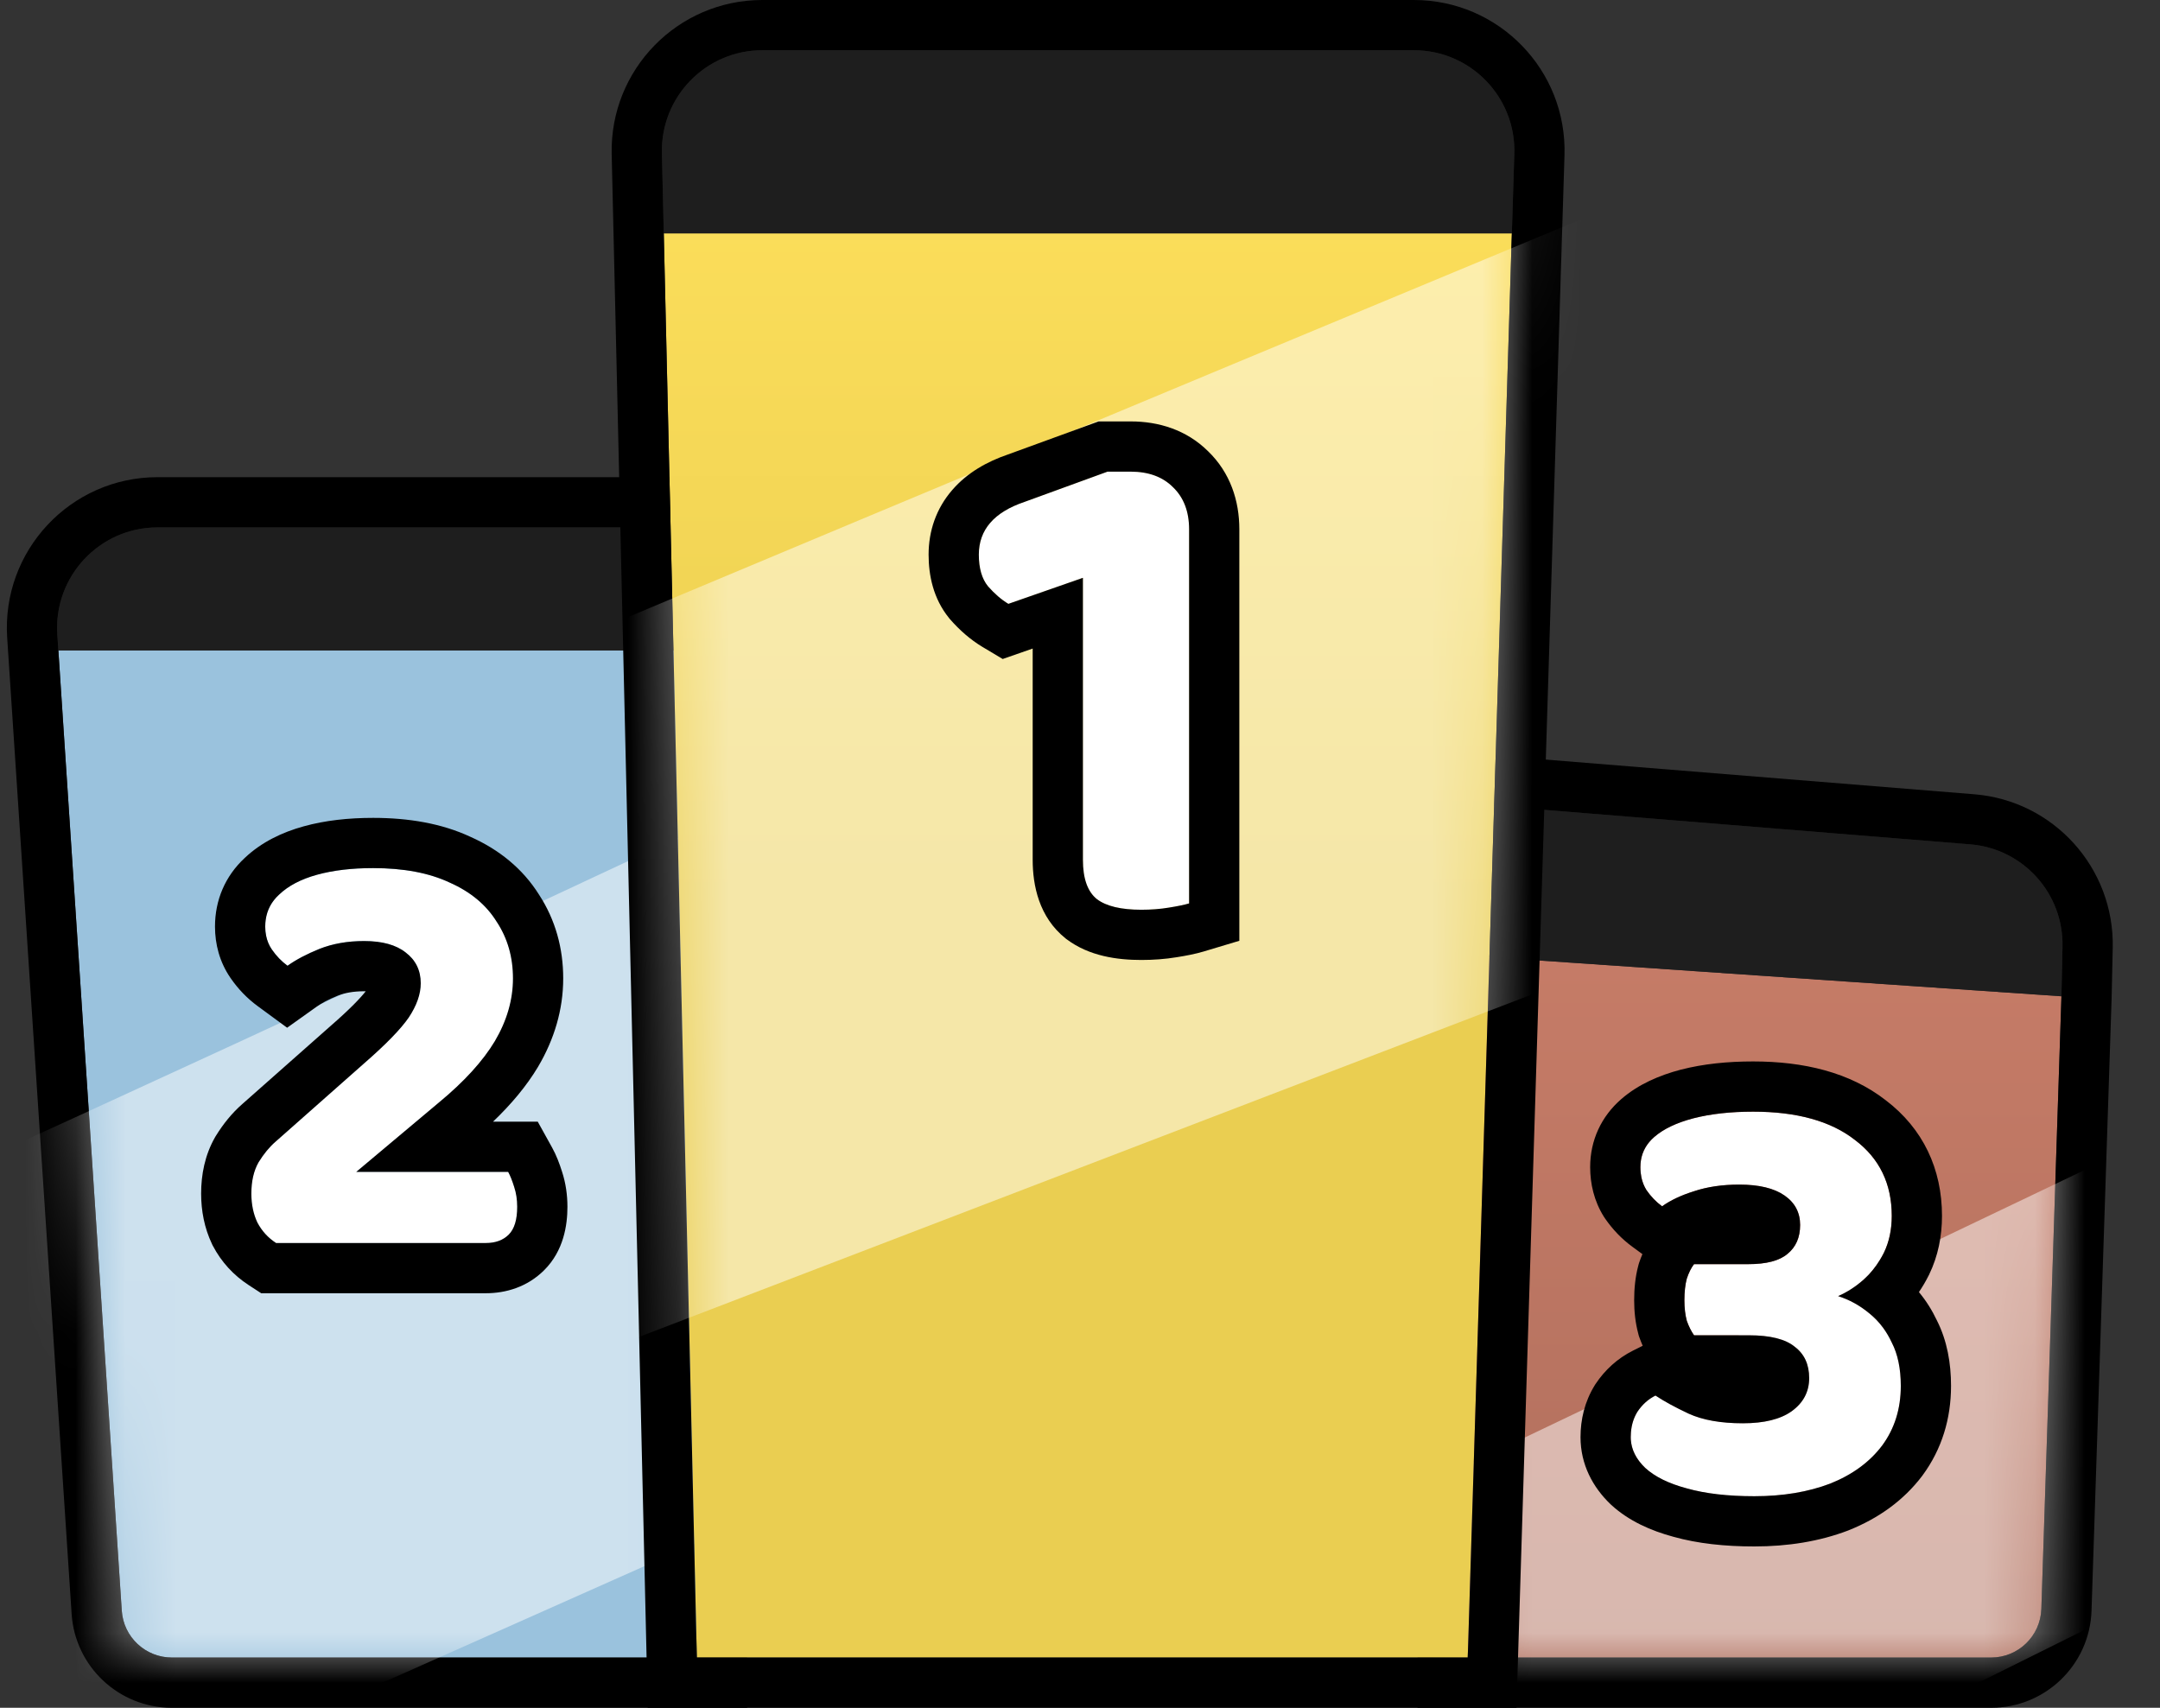 <svg viewBox="0 0 43 34" fill="none" xmlns="http://www.w3.org/2000/svg">
<rect x="0" y="0" width="43" height="34" fill="#333333" stroke="none"/>
<path fill-rule="evenodd" clip-rule="evenodd" d="M13.872 33V12.949H1.162L2.424 32.066C2.458 32.591 2.895 33 3.421 33H13.872Z" fill="#9AC2DD"/>
<path d="M13.872 10.5H3.136C1.98 10.5 1.064 11.478 1.141 12.632L1.162 12.949H13.872V10.5Z" fill="#1E1E1E"/>
<path fill-rule="evenodd" clip-rule="evenodd" d="M1.141 12.632C1.065 11.478 1.98 10.5 3.136 10.5H13.872V33H3.421C2.895 33 2.458 32.591 2.424 32.066L1.141 12.632ZM14.872 9.5V34H3.421C2.368 34 1.495 33.183 1.426 32.132L0.143 12.698C0.029 10.967 1.402 9.5 3.136 9.5H14.872Z" fill="black"/>
<mask id="mask0_847_10824" style="mask-type:alpha" maskUnits="userSpaceOnUse" x="1" y="13" width="13" height="20">
<path d="M1.164 15.652C1.075 14.491 1.994 13.5 3.158 13.5H13.872V33H2.485L1.164 15.652Z" fill="url(#paint0_linear_847_10824)"/>
</mask>
<g mask="url(#mask0_847_10824)">
<path d="M32.932 7.5C19.813 13.75 -6.921 26.35 -8.902 26.75L-6.426 39.75L37.388 20.25C35.903 19.917 32.932 19.15 32.932 18.75V7.5Z" fill="white" fill-opacity="0.5"/>
</g>
<path d="M5.28 18.447C5.28 18.191 5.372 17.979 5.556 17.811C5.74 17.635 5.992 17.503 6.312 17.415C6.632 17.327 7.004 17.283 7.428 17.283C8.036 17.283 8.544 17.379 8.952 17.571C9.368 17.755 9.68 18.015 9.888 18.351C10.104 18.679 10.212 19.055 10.212 19.479C10.212 19.903 10.092 20.319 9.852 20.727C9.612 21.127 9.24 21.535 8.736 21.951L7.092 23.331H10.116C10.156 23.403 10.196 23.503 10.236 23.631C10.276 23.751 10.296 23.883 10.296 24.027C10.296 24.283 10.24 24.467 10.128 24.579C10.016 24.691 9.864 24.747 9.672 24.747H5.496C5.336 24.643 5.212 24.507 5.124 24.339C5.044 24.171 5.004 23.979 5.004 23.763C5.004 23.515 5.052 23.307 5.148 23.139C5.252 22.971 5.364 22.835 5.484 22.731L7.248 21.171C7.68 20.795 7.976 20.491 8.136 20.259C8.296 20.019 8.376 19.791 8.376 19.575C8.376 19.319 8.276 19.115 8.076 18.963C7.884 18.811 7.608 18.735 7.248 18.735C6.92 18.735 6.624 18.787 6.36 18.891C6.104 18.995 5.892 19.107 5.724 19.227C5.604 19.139 5.5 19.031 5.412 18.903C5.324 18.775 5.28 18.623 5.28 18.447Z" fill="white"/>
<path fill-rule="evenodd" clip-rule="evenodd" d="M5.298 18.63C5.318 18.73 5.356 18.822 5.412 18.903C5.5 19.031 5.604 19.139 5.724 19.227C5.892 19.107 6.104 18.995 6.36 18.891C6.624 18.787 6.92 18.735 7.248 18.735C7.608 18.735 7.884 18.811 8.076 18.963C8.276 19.115 8.376 19.319 8.376 19.575C8.376 19.791 8.296 20.019 8.136 20.259C7.976 20.491 7.68 20.795 7.248 21.171L5.484 22.731C5.364 22.835 5.252 22.971 5.148 23.139C5.052 23.307 5.004 23.515 5.004 23.763C5.004 23.768 5.004 23.773 5.004 23.778C5.006 23.984 5.045 24.169 5.12 24.331C5.122 24.334 5.123 24.336 5.124 24.339C5.212 24.507 5.336 24.643 5.496 24.747H9.672C9.864 24.747 10.016 24.691 10.128 24.579C10.24 24.467 10.296 24.283 10.296 24.027C10.296 23.883 10.276 23.751 10.236 23.631C10.196 23.503 10.156 23.403 10.116 23.331H7.092L8.736 21.951C9.24 21.535 9.612 21.127 9.852 20.727C10.092 20.319 10.212 19.903 10.212 19.479C10.212 19.055 10.104 18.679 9.888 18.351C9.68 18.015 9.368 17.755 8.952 17.571C8.544 17.379 8.036 17.283 7.428 17.283C7.004 17.283 6.632 17.327 6.312 17.415C5.992 17.503 5.74 17.635 5.556 17.811C5.405 17.949 5.316 18.117 5.289 18.315C5.283 18.358 5.28 18.401 5.28 18.447C5.28 18.511 5.286 18.572 5.298 18.63ZM4.873 17.08C5.206 16.765 5.618 16.569 6.047 16.451C6.473 16.333 6.938 16.283 7.428 16.283C8.13 16.283 8.791 16.392 9.367 16.661C9.93 16.912 10.404 17.29 10.731 17.812C11.058 18.314 11.212 18.88 11.212 19.479C11.212 20.101 11.034 20.691 10.714 21.234L10.71 21.241C10.481 21.623 10.177 21.985 9.815 22.331H10.705L10.99 22.845C11.076 22.999 11.139 23.169 11.188 23.325C11.264 23.556 11.296 23.793 11.296 24.027C11.296 24.391 11.222 24.899 10.835 25.286C10.497 25.624 10.069 25.747 9.672 25.747H5.2L4.951 25.585C4.648 25.388 4.406 25.124 4.238 24.803L4.229 24.786L4.221 24.769C4.068 24.447 4.004 24.104 4.004 23.763C4.004 23.389 4.077 22.999 4.28 22.643L4.289 22.627L4.298 22.613C4.442 22.38 4.615 22.162 4.825 21.979L6.592 20.416C6.966 20.091 7.178 19.867 7.281 19.735C7.27 19.735 7.259 19.735 7.248 19.735C7.029 19.735 6.861 19.769 6.731 19.82C6.528 19.902 6.392 19.979 6.305 20.041L5.716 20.461L5.133 20.033C4.918 19.876 4.737 19.686 4.588 19.469C4.371 19.153 4.28 18.797 4.28 18.447C4.28 17.922 4.481 17.443 4.873 17.08ZM7.377 19.562C7.377 19.561 7.377 19.561 7.377 19.561L7.377 19.562Z" fill="black"/>
<path fill-rule="evenodd" clip-rule="evenodd" d="M29.22 19.025V33H39.639C40.178 33 40.62 32.572 40.638 32.033L41.038 19.835L29.22 19.025Z" fill="url(#paint1_linear_847_10824)"/>
<path d="M41.059 18.848C41.083 17.789 40.277 16.895 39.221 16.81L29.22 16V19.025L41.038 19.835L41.059 18.848Z" fill="#1E1E1E"/>
<path fill-rule="evenodd" clip-rule="evenodd" d="M29.22 33H39.639C40.178 33 40.62 32.572 40.638 32.033L41.038 19.835L41.059 18.848C41.083 17.789 40.277 16.895 39.221 16.81L29.22 16V33ZM28.22 14.916L39.302 15.813C40.886 15.941 42.094 17.282 42.059 18.87L42.037 19.868L41.637 32.066C41.602 33.144 40.718 34 39.639 34H28.22V14.916Z" fill="black"/>
<mask id="mask1_847_10824" style="mask-type:alpha" maskUnits="userSpaceOnUse" x="29" y="19" width="13" height="14">
<path d="M29.22 19.75L39.152 20.377C40.236 20.445 41.067 21.367 41.024 22.452L40.606 33H29.22V19.75Z" fill="url(#paint2_linear_847_10824)"/>
</mask>
<g mask="url(#mask1_847_10824)">
<path d="M23.279 41.5L53.478 26.5L46.3 21L23.279 32V41.5Z" fill="white" fill-opacity="0.5"/>
</g>
<path d="M13.872 33H29.219L30.097 4.646H13.214L13.872 33Z" fill="url(#paint3_linear_847_10824)"/>
<path d="M30.146 3.062C30.181 1.934 29.276 1 28.147 1H15.176C14.053 1 13.151 1.924 13.177 3.046L13.214 4.646H30.097L30.146 3.062Z" fill="#1E1E1E"/>
<path fill-rule="evenodd" clip-rule="evenodd" d="M13.177 3.046C13.151 1.924 14.054 1 15.176 1H28.147C29.276 1 30.181 1.934 30.146 3.062L29.219 33H13.872L13.177 3.046ZM30.189 34H12.895L12.177 3.07C12.138 1.386 13.492 0 15.176 0H28.147C29.84 0 31.198 1.4 31.145 3.093L30.189 34Z" fill="black"/>
<mask id="mask2_847_10824" style="mask-type:alpha" maskUnits="userSpaceOnUse" x="13" y="1" width="18" height="32">
<path d="M13.177 3.046C13.151 1.924 14.054 1 15.176 1H28.147C29.276 1 30.181 1.934 30.146 3.062L29.219 33H13.872L13.177 3.046Z" fill="url(#paint4_linear_847_10824)"/>
</mask>
<g mask="url(#mask2_847_10824)">
<path d="M37.636 1.81C22.948 7.894 -6.476 20.16 -6.674 20.56L-13.852 36.81L37.636 17.06V1.81Z" fill="white" fill-opacity="0.5"/>
</g>
<path d="M23.672 15.886H21.558V11.504L20.074 12.022C19.934 11.938 19.799 11.821 19.668 11.672C19.547 11.523 19.486 11.313 19.486 11.042C19.486 10.547 19.789 10.197 20.396 9.992L22.048 9.39H22.51C22.864 9.39 23.145 9.493 23.35 9.698C23.564 9.903 23.672 10.183 23.672 10.538V15.886ZM21.558 14.304H23.672V17.986C23.578 18.014 23.443 18.042 23.266 18.07C23.098 18.098 22.916 18.112 22.72 18.112C22.319 18.112 22.024 18.042 21.838 17.902C21.651 17.753 21.558 17.491 21.558 17.118V14.304Z" fill="white"/>
<path fill-rule="evenodd" clip-rule="evenodd" d="M23.672 10.538C23.672 10.183 23.564 9.903 23.35 9.698C23.145 9.493 22.864 9.39 22.51 9.39H22.048L20.396 9.992C19.789 10.197 19.486 10.547 19.486 11.042C19.486 11.313 19.547 11.523 19.668 11.672C19.799 11.821 19.934 11.938 20.074 12.022L21.558 11.504V17.118C21.558 17.491 21.651 17.753 21.838 17.902C22.024 18.042 22.319 18.112 22.72 18.112C22.916 18.112 23.098 18.098 23.266 18.07C23.443 18.042 23.578 18.014 23.672 17.986V10.538ZM23.426 19.057C23.197 19.095 22.961 19.112 22.72 19.112C22.242 19.112 21.683 19.036 21.238 18.702L21.225 18.693L21.213 18.683C20.681 18.258 20.558 17.623 20.558 17.118V12.912L19.961 13.12L19.559 12.88C19.313 12.732 19.1 12.542 18.915 12.331L18.903 12.317L18.892 12.303C18.577 11.915 18.486 11.45 18.486 11.042C18.486 10.572 18.637 10.123 18.958 9.754C19.259 9.406 19.657 9.188 20.063 9.049L21.871 8.39H22.51C23.064 8.39 23.617 8.556 24.049 8.983C24.493 9.412 24.672 9.971 24.672 10.538V18.73L23.959 18.944C23.802 18.991 23.616 19.027 23.426 19.057Z" fill="black"/>
<path d="M34.9 22.132C35.772 22.132 36.448 22.32 36.928 22.696C37.416 23.064 37.66 23.568 37.66 24.208C37.66 24.48 37.608 24.724 37.504 24.94C37.4 25.148 37.268 25.324 37.108 25.468C36.948 25.612 36.776 25.724 36.592 25.804C36.816 25.876 37.02 25.988 37.204 26.14C37.396 26.292 37.548 26.488 37.66 26.728C37.78 26.96 37.84 27.248 37.84 27.592C37.84 28.048 37.716 28.444 37.468 28.78C37.22 29.108 36.876 29.36 36.436 29.536C35.996 29.704 35.492 29.788 34.924 29.788C34.396 29.788 33.948 29.736 33.58 29.632C33.22 29.536 32.944 29.4 32.752 29.224C32.56 29.04 32.464 28.836 32.464 28.612C32.464 28.42 32.508 28.252 32.596 28.108C32.692 27.964 32.812 27.856 32.956 27.784C33.124 27.896 33.344 28.016 33.616 28.144C33.896 28.272 34.256 28.336 34.696 28.336C35.12 28.336 35.444 28.256 35.668 28.096C35.9 27.928 36.016 27.708 36.016 27.436C36.016 27.164 35.92 26.956 35.728 26.812C35.544 26.66 35.24 26.584 34.816 26.584H33.724C33.668 26.504 33.62 26.408 33.58 26.296C33.548 26.176 33.532 26.04 33.532 25.888C33.532 25.72 33.548 25.576 33.58 25.456C33.62 25.336 33.668 25.24 33.724 25.168H34.804C35.164 25.168 35.424 25.1 35.584 24.964C35.752 24.828 35.836 24.636 35.836 24.388C35.836 24.14 35.732 23.944 35.524 23.8C35.316 23.656 35.016 23.584 34.624 23.584C34.288 23.584 33.988 23.628 33.724 23.716C33.468 23.796 33.256 23.896 33.088 24.016C32.968 23.928 32.864 23.82 32.776 23.692C32.696 23.564 32.656 23.412 32.656 23.236C32.656 22.996 32.748 22.796 32.932 22.636C33.116 22.476 33.376 22.352 33.712 22.264C34.056 22.176 34.452 22.132 34.9 22.132Z" fill="white"/>
<path fill-rule="evenodd" clip-rule="evenodd" d="M35.584 24.964C35.752 24.828 35.836 24.636 35.836 24.388C35.836 24.14 35.732 23.944 35.524 23.8C35.316 23.656 35.016 23.584 34.624 23.584C34.288 23.584 33.988 23.628 33.724 23.716C33.468 23.796 33.256 23.896 33.088 24.016C32.968 23.928 32.864 23.82 32.776 23.692C32.729 23.616 32.695 23.531 32.676 23.439C32.663 23.375 32.656 23.307 32.656 23.236C32.656 23.188 32.66 23.141 32.667 23.096C32.697 22.917 32.785 22.764 32.932 22.636C33.116 22.476 33.376 22.352 33.712 22.264C34.056 22.176 34.452 22.132 34.9 22.132C35.772 22.132 36.448 22.32 36.928 22.696C37.416 23.064 37.66 23.568 37.66 24.208C37.66 24.48 37.608 24.724 37.504 24.94C37.479 24.989 37.453 25.037 37.425 25.082C37.336 25.229 37.23 25.358 37.108 25.468C36.948 25.612 36.776 25.724 36.592 25.804C36.816 25.876 37.02 25.988 37.204 26.14C37.312 26.225 37.408 26.325 37.491 26.439C37.555 26.527 37.611 26.623 37.66 26.728C37.78 26.96 37.84 27.248 37.84 27.592C37.84 28.048 37.716 28.444 37.468 28.78C37.22 29.108 36.876 29.36 36.436 29.536C35.996 29.704 35.492 29.788 34.924 29.788C34.396 29.788 33.948 29.736 33.58 29.632C33.22 29.536 32.944 29.4 32.752 29.224C32.573 29.052 32.478 28.863 32.465 28.657C32.465 28.642 32.464 28.627 32.464 28.612C32.464 28.579 32.465 28.547 32.468 28.516C32.48 28.363 32.523 28.227 32.596 28.108C32.692 27.964 32.812 27.856 32.956 27.784C33.124 27.896 33.344 28.016 33.616 28.144C33.896 28.272 34.256 28.336 34.696 28.336C35.12 28.336 35.444 28.256 35.668 28.096C35.9 27.928 36.016 27.708 36.016 27.436C36.016 27.164 35.92 26.956 35.728 26.812C35.544 26.66 35.24 26.584 34.816 26.584H33.724C33.668 26.504 33.62 26.408 33.58 26.296C33.548 26.176 33.532 26.04 33.532 25.888C33.532 25.72 33.548 25.576 33.58 25.456C33.62 25.336 33.668 25.24 33.724 25.168H34.804C35.164 25.168 35.424 25.1 35.584 24.964ZM32.702 26.793C32.679 26.739 32.657 26.686 32.638 26.632L32.624 26.593L32.614 26.553C32.555 26.333 32.532 26.108 32.532 25.888C32.532 25.661 32.553 25.426 32.614 25.198L32.622 25.168L32.631 25.139C32.65 25.084 32.671 25.026 32.696 24.968L32.497 24.822C32.282 24.665 32.101 24.474 31.952 24.258L31.94 24.24L31.928 24.222C31.733 23.91 31.656 23.567 31.656 23.236C31.656 22.701 31.878 22.227 32.276 21.881C32.615 21.587 33.033 21.408 33.459 21.296L33.464 21.295L33.464 21.295C33.907 21.181 34.389 21.132 34.9 21.132C35.899 21.132 36.821 21.345 37.538 21.903C38.285 22.47 38.66 23.274 38.66 24.208C38.66 24.61 38.583 25.005 38.405 25.373L38.402 25.38L38.398 25.387C38.34 25.504 38.274 25.616 38.201 25.724C38.343 25.895 38.462 26.084 38.558 26.287C38.764 26.694 38.84 27.143 38.84 27.592C38.84 28.241 38.659 28.849 38.273 29.373L38.266 29.383L38.266 29.383C37.892 29.877 37.39 30.231 36.807 30.464L36.8 30.467L36.793 30.47C36.218 30.689 35.59 30.788 34.924 30.788C34.339 30.788 33.797 30.731 33.315 30.596C32.865 30.475 32.425 30.281 32.076 29.961L32.068 29.953L32.06 29.946C31.711 29.611 31.464 29.159 31.464 28.612C31.464 28.262 31.546 27.908 31.743 27.586L31.753 27.569L31.764 27.553C31.949 27.275 32.198 27.045 32.509 26.889L32.702 26.793ZM35.146 27.619C35.147 27.619 35.147 27.619 35.147 27.619L35.146 27.619Z" fill="black"/>
<defs>
<linearGradient id="paint0_linear_847_10824" x1="7.436" y1="13.5" x2="7.436" y2="33" gradientUnits="userSpaceOnUse">
<stop stop-color="#9AC2DD"/>
<stop offset="1" stop-color="#83AAC4"/>
</linearGradient>
<linearGradient id="paint1_linear_847_10824" x1="35.16" y1="16" x2="35.16" y2="33" gradientUnits="userSpaceOnUse">
<stop stop-color="#CA7E69"/>
<stop offset="1" stop-color="#B06F5D"/>
</linearGradient>
<linearGradient id="paint2_linear_847_10824" x1="35.16" y1="19.75" x2="35.16" y2="33" gradientUnits="userSpaceOnUse">
<stop stop-color="#CA7E69"/>
<stop offset="1" stop-color="#B06F5D"/>
</linearGradient>
<linearGradient id="paint3_linear_847_10824" x1="21.669" y1="1" x2="21.669" y2="33" gradientUnits="userSpaceOnUse">
<stop stop-color="#FFE15C"/>
<stop offset="0.53" stop-color="#EACE51"/>
</linearGradient>
<linearGradient id="paint4_linear_847_10824" x1="21.669" y1="1" x2="21.669" y2="33" gradientUnits="userSpaceOnUse">
<stop stop-color="#FFE15C"/>
<stop offset="0.53" stop-color="#EACE51"/>
</linearGradient>
</defs>
</svg>
